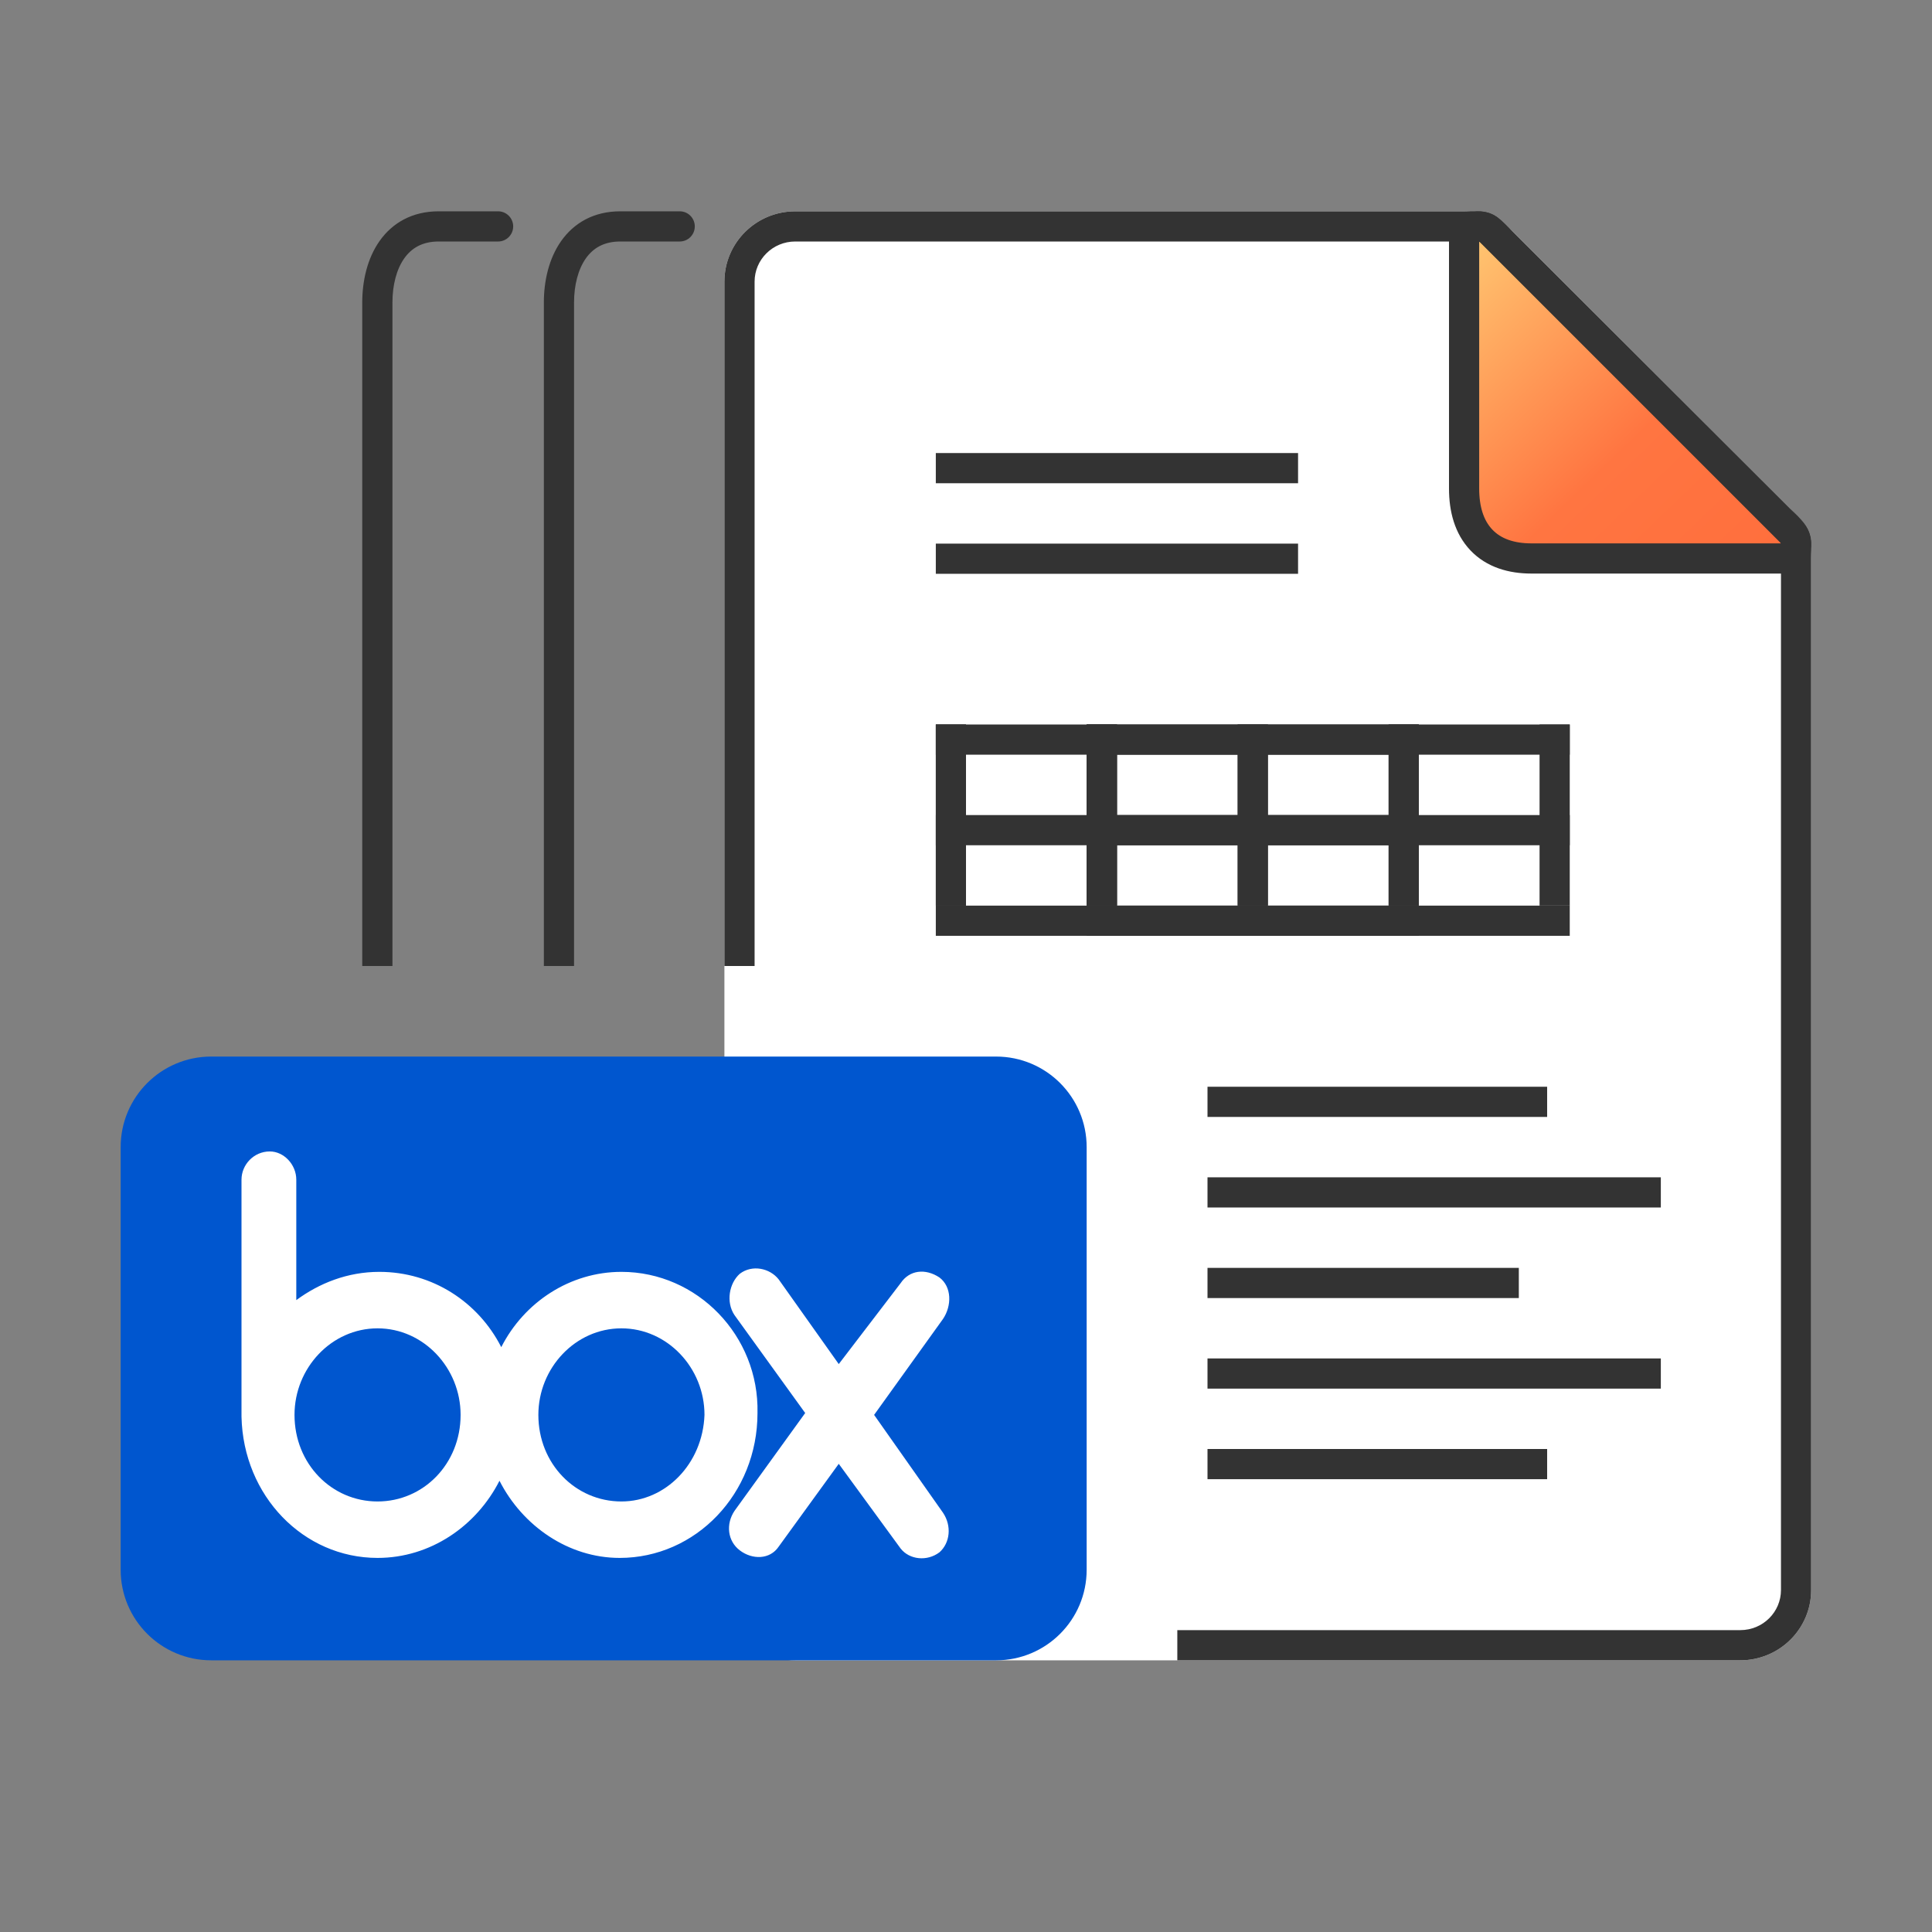 <svg width="64" height="64" viewBox="0 0 64 64" fill="none" xmlns="http://www.w3.org/2000/svg">
<rect x="0" y="0" width="64" height="64" fill="#808080" stroke="none"/>
<path fill-rule="evenodd" clip-rule="evenodd" d="M26.345 7C25.048 7 23.997 8.042 23.997 9.328V52.672C23.997 53.958 25.048 55 26.345 55H57.649C58.946 55 59.997 53.958 59.997 52.672V18.5C59.997 17.883 59.75 17.291 59.309 16.854L50.12 7.682C49.679 7.245 49.082 7 48.459 7H26.345Z" fill="white"/>
<path d="M31 18.008H43V19.008H31V18.008Z" fill="#333333"/>
<path d="M31 15.008H43V16.008H31V15.008Z" fill="#333333"/>
<path d="M40 39H55.017V40H40V39Z" fill="#333333"/>
<path d="M40 36H51.251V37H40V36Z" fill="#333333"/>
<path d="M40 45H55.017V46H40V45Z" fill="#333333"/>
<path d="M40 48H51.251V49H40V48Z" fill="#333333"/>
<path d="M40 42H50.313V43H40V42Z" fill="#333333"/>
<path d="M49.354 7.646C49.211 7.503 48.995 7.461 48.809 7.538C48.622 7.615 48.5 7.798 48.5 8V16.182C48.5 16.858 48.664 17.457 49.073 17.888C49.487 18.323 50.072 18.5 50.732 18.5H59C59.202 18.5 59.385 18.378 59.462 18.192C59.539 18.005 59.497 17.79 59.354 17.647L49.354 7.646Z" fill="url(#paint0_linear_8925_74208)" stroke="#333333" stroke-linecap="round" stroke-linejoin="round"/>
<path fill-rule="evenodd" clip-rule="evenodd" d="M13 10.024C13 9.442 13.136 8.922 13.389 8.562C13.627 8.224 13.983 8 14.53 8H16.5C16.776 8 17 7.776 17 7.5C17 7.224 16.776 7 16.5 7H14.53C13.65 7 12.991 7.389 12.571 7.988C12.165 8.566 12 9.307 12 10.024V32H13V10.024ZM19.016 32H18.016V10.024C18.016 9.307 18.181 8.566 18.587 7.988C19.008 7.389 19.666 7 20.546 7H22.516C22.793 7 23.016 7.224 23.016 7.5C23.016 7.776 22.793 8 22.516 8H20.546C19.999 8 19.643 8.224 19.405 8.562C19.153 8.922 19.016 9.442 19.016 10.024V32ZM39 55H57.649C58.946 55 59.997 53.958 59.997 52.672V18.109C59.997 17.532 59.78 17.318 59.392 16.935L59.309 16.854L50.12 7.682C50.072 7.634 50.027 7.589 49.984 7.546L49.983 7.544L49.982 7.544C49.637 7.194 49.446 7 48.892 7H26.345C25.048 7 23.997 8.042 23.997 9.328V32H24.997V9.328C24.997 8.603 25.592 8 26.345 8H48.892C48.972 8 49.009 8.007 49.02 8.01C49.033 8.018 49.063 8.041 49.134 8.109C49.168 8.143 49.206 8.181 49.254 8.23L49.27 8.246L49.27 8.246L49.271 8.247C49.313 8.289 49.362 8.339 49.414 8.391L49.416 8.392L58.603 17.562L58.605 17.564C58.641 17.599 58.672 17.63 58.701 17.658L58.702 17.659L58.702 17.659C58.773 17.73 58.826 17.782 58.876 17.835C58.941 17.903 58.966 17.937 58.977 17.954C58.983 17.964 58.984 17.966 58.985 17.972L58.986 17.972C58.988 17.983 58.997 18.021 58.997 18.109V52.672C58.997 53.398 58.402 54 57.649 54H39V55Z" fill="#333333"/>
<path d="M31 24H47V25H31V24Z" fill="#333333"/>
<path d="M31 27H47V28H31V27Z" fill="#333333"/>
<path d="M31 30H47V31H31V30Z" fill="#333333"/>
<path d="M31 24H32V30H31V27V24Z" fill="#333333"/>
<path d="M46 24H47V30H46V24Z" fill="#333333"/>
<path d="M41 24H42V30H41V24Z" fill="#333333"/>
<path d="M31 24H32V30H31V27V24Z" fill="#333333"/>
<path d="M36 24H37V30H36V24Z" fill="#333333"/>
<path d="M36 24H52V25H36V24Z" fill="#333333"/>
<path d="M36 27H52V28H36V27Z" fill="#333333"/>
<path d="M36 30H52V31H36V30Z" fill="#333333"/>
<path d="M36 24H37V30H36V27V24Z" fill="#333333"/>
<path d="M51 24H52V30H51V24Z" fill="#333333"/>
<path d="M46 24H47V30H46V24Z" fill="#333333"/>
<path d="M36 24H37V30H36V27V24Z" fill="#333333"/>
<path d="M41 24H42V30H41V24Z" fill="#333333"/>
<path d="M6.997 35.5C5.616 35.5 4.497 36.619 4.497 38V52C4.497 53.381 5.616 54.5 6.997 54.5H32.997C34.378 54.5 35.497 53.381 35.497 52V38C35.497 36.619 34.378 35.5 32.997 35.5H6.997Z" fill="#0056CF" stroke="#0056CF"/>
<g clip-path="url(#clip0_8925_74208)">
<path d="M31.239 50.112C31.532 50.548 31.473 51.109 31.122 51.421C30.712 51.732 30.127 51.67 29.834 51.296L27.785 48.491L25.795 51.234C25.502 51.67 24.917 51.67 24.507 51.358C24.098 51.047 24.039 50.486 24.332 50.049L26.673 46.808L24.332 43.566C24.039 43.13 24.156 42.507 24.507 42.195C24.917 41.883 25.502 42.008 25.795 42.382L27.785 45.187L29.834 42.507C30.127 42.07 30.654 42.008 31.122 42.319C31.532 42.631 31.532 43.255 31.239 43.691L28.956 46.87L31.239 50.112ZM20.585 49.738C19.063 49.738 17.834 48.491 17.834 46.87C17.834 45.312 19.063 44.003 20.585 44.003C22.107 44.003 23.337 45.312 23.337 46.87C23.278 48.491 22.049 49.738 20.585 49.738ZM12.507 49.738C10.985 49.738 9.756 48.491 9.756 46.87C9.756 45.312 10.985 44.003 12.507 44.003C14.029 44.003 15.258 45.312 15.258 46.87C15.258 48.491 14.029 49.738 12.507 49.738ZM20.585 42.132C18.888 42.132 17.366 43.13 16.605 44.626C15.844 43.13 14.322 42.132 12.566 42.132C11.512 42.132 10.576 42.507 9.815 43.068V39.078C9.815 38.579 9.405 38.143 8.937 38.143C8.41 38.143 8 38.579 8 39.078V46.932C8.059 49.551 10.049 51.608 12.507 51.608C14.263 51.608 15.785 50.548 16.546 49.052C17.307 50.548 18.829 51.608 20.527 51.608C23.044 51.608 25.093 49.488 25.093 46.808C25.151 44.252 23.102 42.132 20.585 42.132Z" fill="white"/>
</g>
<defs>
<linearGradient id="paint0_linear_8925_74208" x1="49" y1="7.609" x2="59" y2="18" gradientUnits="userSpaceOnUse">
<stop stop-color="#FFC671"/>
<stop offset="0.594" stop-color="#FF7541"/>
<stop offset="1" stop-color="#FF6F3D"/>
</linearGradient>
<clipPath id="clip0_8925_74208">
<rect width="24" height="13.714" fill="white" transform="translate(8 38.143)"/>
</clipPath>
</defs>
</svg>
